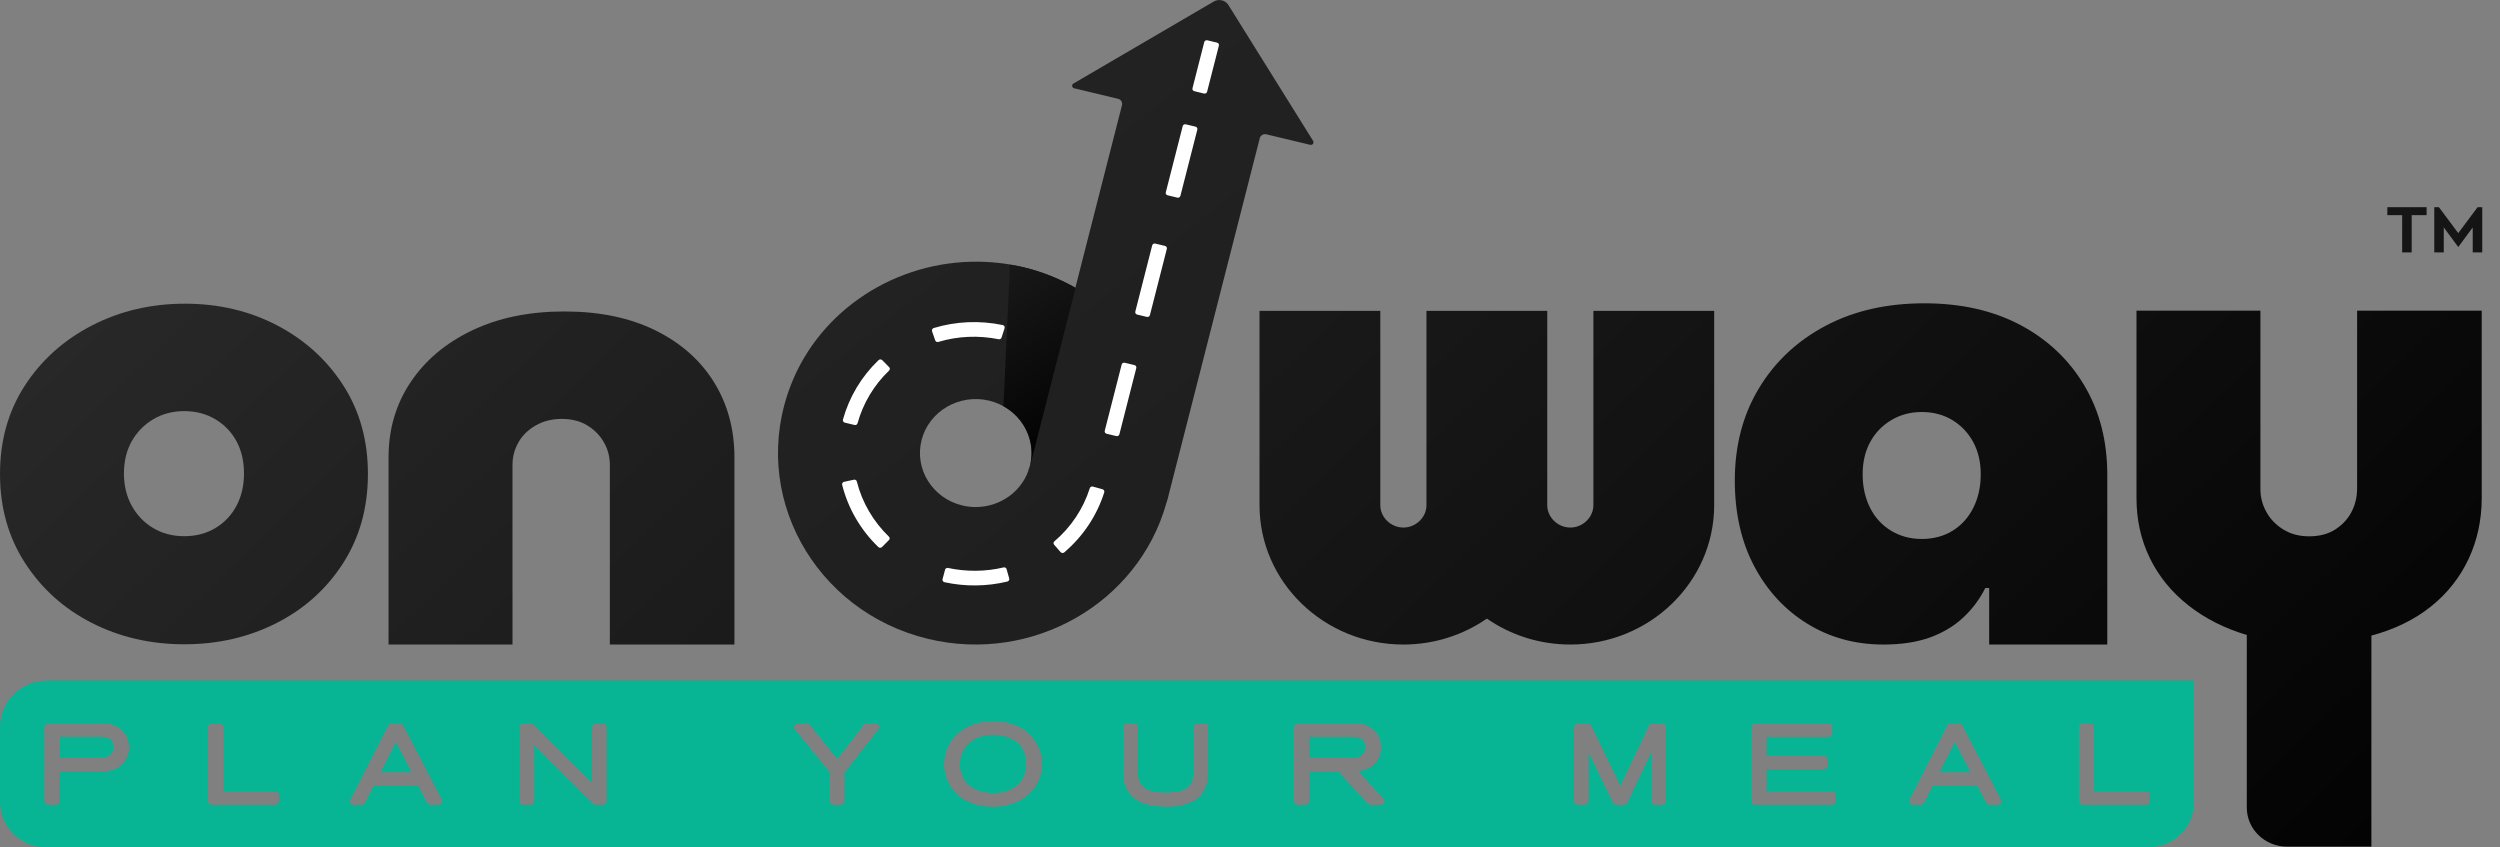<svg width="118" height="40" viewBox="0 0 118 40" fill="none" xmlns="http://www.w3.org/2000/svg">
<rect x="0" y="0" width="118" height="40" fill="#808080" stroke="none"/>
<path d="M4.349 15.357C3.021 16.039 1.965 16.984 1.179 18.19C0.393 19.396 0 20.79 0 22.372C0 23.954 0.393 25.353 1.179 26.569C1.965 27.785 3.017 28.73 4.334 29.402C5.651 30.073 7.106 30.41 8.698 30.41C10.291 30.41 11.746 30.073 13.063 29.402C14.38 28.73 15.426 27.785 16.203 26.569C16.978 25.353 17.366 23.954 17.366 22.372C17.366 20.79 16.978 19.396 16.203 18.19C15.426 16.984 14.385 16.039 13.078 15.357C11.771 14.675 10.322 14.334 8.729 14.334C7.136 14.334 5.676 14.675 4.349 15.357ZM7.228 24.923C6.799 24.666 6.462 24.315 6.217 23.87C5.973 23.425 5.85 22.916 5.85 22.342C5.85 21.769 5.973 21.265 6.217 20.829C6.462 20.395 6.799 20.049 7.228 19.791C7.657 19.535 8.147 19.405 8.698 19.405C9.25 19.405 9.74 19.535 10.168 19.791C10.597 20.049 10.929 20.395 11.164 20.829C11.399 21.265 11.516 21.769 11.516 22.342C11.516 22.916 11.399 23.425 11.164 23.87C10.929 24.315 10.597 24.666 10.168 24.923C9.74 25.18 9.25 25.308 8.698 25.308C8.147 25.308 7.657 25.18 7.228 24.923Z" fill="url(#paint0_linear_1407_7864)"/>
<path d="M22.291 15.591C21.046 16.184 20.075 17 19.381 18.038C18.687 19.076 18.34 20.258 18.34 21.583V30.422H24.19V21.939C24.19 21.563 24.282 21.212 24.466 20.886C24.649 20.559 24.92 20.293 25.278 20.085C25.634 19.877 26.048 19.773 26.518 19.773C26.988 19.773 27.391 19.877 27.728 20.085C28.065 20.293 28.325 20.559 28.509 20.886C28.692 21.212 28.785 21.563 28.785 21.939V30.422H34.665V21.583C34.665 20.258 34.344 19.076 33.7 18.038C33.057 17 32.133 16.184 30.929 15.591C29.724 14.998 28.294 14.701 26.641 14.701C24.986 14.701 23.537 14.998 22.291 15.591Z" fill="url(#paint1_linear_1407_7864)"/>
<path d="M86.156 15.384C84.818 16.096 83.771 17.079 83.016 18.335C82.26 19.591 81.883 21.039 81.883 22.68C81.883 24.223 82.189 25.573 82.801 26.729C83.414 27.886 84.251 28.791 85.313 29.443C86.375 30.096 87.569 30.422 88.897 30.422C89.734 30.422 90.459 30.313 91.072 30.096C91.684 29.878 92.209 29.567 92.649 29.162C93.088 28.756 93.44 28.286 93.706 27.753H93.889V30.422H99.464V22.413C99.464 20.812 99.101 19.403 98.376 18.187C97.651 16.971 96.646 16.021 95.359 15.339C94.073 14.657 92.562 14.316 90.826 14.316C89.05 14.316 87.493 14.672 86.156 15.384ZM89.264 25.053C88.835 24.797 88.503 24.436 88.269 23.971C88.034 23.506 87.917 22.977 87.917 22.384C87.917 21.811 88.034 21.306 88.269 20.871C88.503 20.436 88.835 20.09 89.264 19.833C89.693 19.576 90.173 19.447 90.704 19.447C91.255 19.447 91.74 19.576 92.159 19.833C92.577 20.09 92.904 20.436 93.139 20.871C93.373 21.306 93.491 21.811 93.491 22.384C93.491 22.977 93.373 23.506 93.139 23.971C92.904 24.436 92.577 24.797 92.159 25.053C91.74 25.311 91.255 25.439 90.704 25.439C90.173 25.439 89.693 25.311 89.264 25.053Z" fill="url(#paint2_linear_1407_7864)"/>
<path d="M111.256 14.665V23.008C111.256 23.202 111.242 23.397 111.2 23.587C111.064 24.191 110.741 24.658 110.23 24.987C109.893 25.205 109.479 25.314 108.989 25.314C108.519 25.314 108.111 25.205 107.764 24.987C107.416 24.77 107.151 24.493 106.968 24.157C106.784 23.821 106.692 23.465 106.692 23.089V14.665H100.842V23.504C100.842 24.533 101.051 25.477 101.47 26.337C101.888 27.197 102.491 27.939 103.277 28.562C104.063 29.185 104.987 29.654 106.049 29.971V38.12C106.049 39.137 106.9 39.961 107.949 39.961H111.93V30C113.032 29.704 113.971 29.244 114.748 28.621C115.523 27.998 116.115 27.247 116.524 26.367C116.933 25.487 117.137 24.533 117.137 23.504V14.665H111.256Z" fill="url(#paint3_linear_1407_7864)"/>
<path d="M91.535 36.445H92.998L92.259 35.015L91.535 36.445Z" fill="#07B595"/>
<path d="M64.373 35.507C64.382 35.487 64.435 35.381 64.435 35.25C64.435 35.222 64.429 34.98 64.239 34.856C64.106 34.772 63.944 34.772 63.757 34.772H61.781V35.773H63.537C63.616 35.775 63.688 35.773 63.766 35.768C64.064 35.753 64.269 35.705 64.373 35.507Z" fill="#07B595"/>
<path d="M48.393 35.69C48.344 35.485 48.199 35.108 47.773 34.885C47.618 34.805 47.298 34.676 46.861 34.676C46.834 34.676 46.806 34.677 46.778 34.678C46.648 34.682 46.2 34.715 45.851 34.965C45.685 35.083 45.301 35.425 45.301 36.067C45.301 36.152 45.311 36.374 45.405 36.6C45.719 37.366 46.612 37.426 46.878 37.426C47.28 37.426 47.637 37.322 47.909 37.124C48.339 36.81 48.429 36.354 48.429 36.027C48.43 35.929 48.43 35.835 48.394 35.694C48.394 35.693 48.393 35.691 48.393 35.69Z" fill="#07B595"/>
<path d="M17.955 36.445H19.417L18.679 35.015L17.955 36.445Z" fill="#07B595"/>
<path d="M5.165 34.864C5.046 34.784 4.891 34.767 4.697 34.767H2.803V35.773H4.456C4.724 35.773 5.028 35.773 5.21 35.604C5.303 35.52 5.349 35.405 5.349 35.26C5.349 35.249 5.347 34.987 5.165 34.864Z" fill="#07B595"/>
<path d="M101.465 37.805C101.465 37.901 101.384 37.98 101.285 37.98H98.301C98.201 37.98 98.121 37.901 98.121 37.805V34.312C98.121 34.215 98.201 34.137 98.301 34.137H98.659C98.758 34.137 98.839 34.215 98.839 34.312V37.338H101.285C101.384 37.338 101.465 37.417 101.465 37.513V37.805ZM94.424 37.896C94.391 37.948 94.333 37.98 94.27 37.98H93.897C93.829 37.98 93.766 37.942 93.736 37.883L93.32 37.074H91.22L90.81 37.882C90.779 37.942 90.716 37.98 90.648 37.98H90.285C90.223 37.98 90.165 37.948 90.132 37.897C90.099 37.846 90.096 37.782 90.124 37.727L91.902 34.234C91.932 34.175 91.995 34.137 92.063 34.137H92.451C92.519 34.137 92.582 34.174 92.612 34.233L94.431 37.726C94.46 37.78 94.457 37.845 94.424 37.896ZM86.629 37.805C86.629 37.901 86.548 37.98 86.448 37.98H82.847C82.747 37.98 82.666 37.901 82.666 37.805V34.312C82.666 34.215 82.747 34.137 82.847 34.137H86.3C86.4 34.137 86.48 34.215 86.48 34.312V34.599C86.48 34.695 86.4 34.773 86.3 34.773H83.379V35.651H86.065C86.165 35.651 86.246 35.729 86.246 35.826V36.123C86.246 36.219 86.165 36.297 86.065 36.297H83.379V37.338H86.448C86.548 37.338 86.629 37.417 86.629 37.513V37.805ZM78.612 37.805C78.612 37.901 78.532 37.98 78.432 37.98H78.11C78.011 37.98 77.93 37.901 77.93 37.805V35.502L76.803 37.877C76.773 37.94 76.709 37.98 76.639 37.98H76.281C76.211 37.98 76.148 37.94 76.118 37.879L74.98 35.528V37.805C74.98 37.901 74.899 37.98 74.8 37.98H74.473C74.373 37.98 74.292 37.901 74.292 37.805V34.312C74.292 34.215 74.373 34.137 74.473 34.137H74.932C75.002 34.137 75.066 34.176 75.096 34.237L76.465 37.068C76.467 37.072 76.469 37.077 76.472 37.081L77.819 34.239C77.848 34.177 77.912 34.137 77.983 34.137H78.432C78.532 34.137 78.612 34.215 78.612 34.312V37.805ZM65.329 37.876C65.3 37.939 65.235 37.98 65.164 37.98H64.679C64.627 37.98 64.578 37.958 64.544 37.921L63.172 36.421H61.783V37.805C61.783 37.901 61.703 37.98 61.603 37.98H61.256C61.156 37.98 61.075 37.901 61.075 37.805V34.312C61.075 34.215 61.156 34.137 61.256 34.137H63.749C63.84 34.137 63.929 34.137 64.02 34.142C64.455 34.157 64.781 34.318 64.988 34.621C65.143 34.85 65.176 35.101 65.176 35.272C65.176 35.486 65.118 35.887 64.736 36.164C64.535 36.306 64.312 36.366 64.093 36.393L65.298 37.688C65.346 37.739 65.358 37.812 65.329 37.876ZM57.022 36.405C57.022 36.574 57.023 36.983 56.78 37.358C56.509 37.786 56.094 37.926 55.763 37.999C55.435 38.069 55.177 38.069 55.053 38.069C54.694 38.069 54.378 38.031 54.115 37.958C53.611 37.821 53.274 37.531 53.111 37.097C53.016 36.849 53.008 36.593 53.008 36.33V34.312C53.008 34.215 53.089 34.137 53.189 34.137H53.52C53.62 34.137 53.701 34.215 53.701 34.312V36.254C53.7 36.543 53.699 36.816 53.861 37.035C54.04 37.276 54.411 37.403 54.936 37.403C55.778 37.403 56.053 37.232 56.205 36.976C56.304 36.808 56.334 36.617 56.334 36.157V34.312C56.334 34.215 56.415 34.137 56.514 34.137H56.841C56.941 34.137 57.022 34.215 57.022 34.312V36.405ZM48.724 37.293L48.724 37.293C48.141 37.972 47.302 38.074 46.853 38.074C46.42 38.074 45.354 37.973 44.816 37.039C44.645 36.742 44.558 36.41 44.558 36.053C44.558 35.776 44.613 35.511 44.721 35.267C45.051 34.502 45.87 34.028 46.861 34.028H46.88C47.287 34.028 48.298 34.121 48.861 34.986C49.138 35.412 49.179 35.835 49.179 36.048C49.179 36.263 49.135 36.813 48.724 37.293ZM41.453 34.417L39.856 36.449V37.805C39.856 37.901 39.775 37.98 39.675 37.98H39.348C39.248 37.98 39.168 37.901 39.168 37.805V36.451L37.505 34.42C37.462 34.368 37.454 34.296 37.484 34.236C37.514 34.175 37.578 34.137 37.647 34.137H38.076C38.132 34.137 38.185 34.162 38.219 34.205L39.509 35.819L40.757 34.207C40.791 34.163 40.844 34.137 40.901 34.137H41.31C41.379 34.137 41.441 34.175 41.471 34.234C41.502 34.294 41.495 34.365 41.453 34.417ZM28.626 37.805C28.626 37.901 28.545 37.98 28.446 37.98H28.124C28.075 37.98 28.029 37.961 27.995 37.927L25.213 35.184V37.805C25.213 37.901 25.132 37.98 25.033 37.98H24.711C24.611 37.98 24.53 37.901 24.53 37.805V34.312C24.53 34.215 24.611 34.137 24.711 34.137H25.033C25.081 34.137 25.128 34.156 25.162 34.19L27.943 36.946V34.312C27.943 34.215 28.024 34.137 28.124 34.137H28.446C28.545 34.137 28.626 34.215 28.626 34.312V37.805ZM20.833 37.896C20.8 37.948 20.742 37.98 20.68 37.98H20.307C20.238 37.98 20.176 37.942 20.145 37.883L19.73 37.074H17.63L17.219 37.882C17.189 37.942 17.127 37.98 17.058 37.98H16.695C16.633 37.98 16.575 37.948 16.542 37.897C16.509 37.846 16.506 37.782 16.533 37.727L18.311 34.234C18.341 34.175 18.404 34.137 18.473 34.137H18.861C18.929 34.137 18.991 34.174 19.022 34.233L20.841 37.726C20.869 37.78 20.866 37.845 20.833 37.896ZM13.161 37.805C13.161 37.901 13.08 37.98 12.981 37.98H9.997C9.897 37.98 9.817 37.901 9.817 37.805V34.312C9.817 34.215 9.897 34.137 9.997 34.137H10.355C10.454 34.137 10.535 34.215 10.535 34.312V37.338H12.981C13.08 37.338 13.161 37.417 13.161 37.513V37.805ZM5.647 36.152C5.323 36.396 4.927 36.416 4.581 36.416H2.805V37.805C2.805 37.901 2.724 37.98 2.625 37.98H2.267C2.167 37.98 2.087 37.901 2.087 37.805V34.312C2.087 34.215 2.167 34.137 2.267 34.137H4.663C5.009 34.137 5.346 34.156 5.655 34.38C5.751 34.455 5.832 34.542 5.866 34.591C5.943 34.689 6.085 34.92 6.085 35.267C6.085 35.629 5.929 35.944 5.647 36.152ZM2.212 32.116C0.99 32.116 0 33.075 0 34.258V37.858C0 39.041 0.99 40 2.212 40H101.34C102.562 40 103.552 39.041 103.552 37.858V32.116H2.212Z" fill="#07B595"/>
<path d="M75.208 14.674V23.846C75.208 24.418 74.709 24.9 74.119 24.9C73.529 24.9 73.03 24.418 73.03 23.846V14.674H67.329V23.846C67.329 24.418 66.83 24.9 66.24 24.9C65.65 24.9 65.151 24.418 65.151 23.846V14.674H59.449V23.846C59.449 27.472 62.495 30.422 66.24 30.422C67.708 30.422 69.067 29.967 70.18 29.197C71.291 29.967 72.651 30.422 74.119 30.422C77.863 30.422 80.909 27.472 80.909 23.846V14.674H75.208Z" fill="url(#paint4_linear_1407_7864)"/>
<path d="M57.286 0.074L50.666 3.943C50.569 4 50.591 4.142 50.701 4.168L52.772 4.664C52.908 4.697 52.991 4.83 52.958 4.963L50.756 13.585C49.44 12.839 47.907 12.373 46.189 12.352C42.292 12.304 38.715 14.624 37.336 18.154C35.322 23.313 38.453 28.873 43.813 30.157C48.735 31.335 53.72 28.473 55.048 23.761C55.067 23.691 55.094 23.624 55.112 23.553L59.462 6.52C59.495 6.388 59.633 6.307 59.77 6.34L61.84 6.835C61.95 6.862 62.038 6.746 61.98 6.652L57.984 0.242C57.889 0.088 57.721 0.003 57.548 0.003C57.459 0.003 57.368 0.026 57.286 0.074ZM45.422 23.858C44.013 23.521 43.15 22.137 43.498 20.772C43.847 19.408 45.276 18.573 46.685 18.91C48.094 19.247 48.957 20.632 48.608 21.996C48.312 23.156 47.235 23.933 46.053 23.933C45.845 23.933 45.633 23.909 45.422 23.858Z" fill="url(#paint5_linear_1407_7864)"/>
<path d="M48.543 22.201L48.554 22.203L48.608 21.992C48.59 22.064 48.567 22.132 48.543 22.201Z" fill="url(#paint6_linear_1407_7864)"/>
<path d="M47.363 19.17C48.362 19.72 48.909 20.864 48.62 21.996L50.768 13.585C50.015 13.159 49.193 12.824 48.305 12.612C48.093 12.561 47.882 12.528 47.67 12.492L47.363 19.17Z" fill="url(#paint7_linear_1407_7864)"/>
<path d="M40.304 22.642L39.841 22.742C39.776 22.756 39.734 22.82 39.749 22.883C40.03 23.999 40.618 25.01 41.458 25.822C41.506 25.868 41.584 25.866 41.631 25.82L41.96 25.488C42.004 25.444 42.002 25.374 41.957 25.331C41.213 24.61 40.691 23.714 40.442 22.725C40.427 22.666 40.367 22.628 40.304 22.642Z" fill="white"/>
<path d="M40.336 20.059C40.398 20.074 40.459 20.038 40.476 19.978C40.738 19.032 41.251 18.176 41.965 17.49C42.011 17.446 42.013 17.377 41.969 17.332L41.642 17C41.596 16.953 41.517 16.951 41.469 16.997C40.661 17.771 40.082 18.738 39.787 19.805C39.77 19.868 39.811 19.933 39.876 19.949L40.336 20.059Z" fill="white"/>
<path d="M53.672 14.847L54.133 14.958C54.196 14.973 54.26 14.935 54.276 14.874L55.075 11.746C55.09 11.684 55.052 11.622 54.988 11.607L54.528 11.497C54.464 11.481 54.4 11.519 54.384 11.581L53.586 14.708C53.57 14.77 53.609 14.832 53.672 14.847Z" fill="white"/>
<path d="M55.112 9.218L55.572 9.329C55.636 9.344 55.7 9.306 55.715 9.245L56.514 6.117C56.53 6.056 56.491 5.993 56.427 5.978L55.967 5.868C55.904 5.853 55.839 5.89 55.824 5.952L55.025 9.079C55.009 9.141 55.048 9.203 55.112 9.218Z" fill="white"/>
<path d="M49.754 25.71L50.061 26.06C50.104 26.11 50.183 26.116 50.233 26.073C51.123 25.313 51.773 24.338 52.121 23.239C52.14 23.177 52.102 23.11 52.038 23.092L51.581 22.966C51.52 22.949 51.458 22.983 51.439 23.042C51.13 24.015 50.554 24.879 49.767 25.552C49.719 25.593 49.713 25.662 49.754 25.71Z" fill="white"/>
<path d="M52.231 20.472L52.691 20.583C52.755 20.598 52.819 20.56 52.835 20.499L53.633 17.371C53.649 17.309 53.61 17.247 53.547 17.232L53.086 17.122C53.023 17.106 52.958 17.144 52.943 17.206L52.144 20.333C52.128 20.395 52.167 20.457 52.231 20.472Z" fill="white"/>
<path d="M47.416 15.492C47.438 15.427 47.396 15.356 47.327 15.342C46.244 15.117 45.125 15.164 44.071 15.483C44.007 15.503 43.971 15.571 43.992 15.633L44.143 16.068C44.163 16.127 44.227 16.158 44.288 16.139C45.211 15.861 46.188 15.821 47.138 16.012C47.196 16.024 47.254 15.992 47.272 15.936L47.416 15.492Z" fill="white"/>
<path d="M47.634 27.304L47.51 26.86C47.493 26.801 47.431 26.767 47.37 26.782C46.514 26.988 45.602 26.991 44.746 26.807C44.684 26.794 44.623 26.829 44.608 26.888L44.488 27.335C44.471 27.399 44.512 27.465 44.578 27.48C45.557 27.694 46.578 27.683 47.547 27.449C47.612 27.433 47.652 27.367 47.634 27.304Z" fill="white"/>
<path d="M56.371 4.304L56.832 4.415C56.895 4.43 56.96 4.392 56.975 4.331L57.532 2.151C57.547 2.09 57.509 2.028 57.445 2.012L56.985 1.902C56.921 1.887 56.857 1.925 56.841 1.986L56.285 4.165C56.269 4.227 56.308 4.289 56.371 4.304Z" fill="white"/>
<path d="M112.682 9.779V10.155H113.382V11.914H113.832V10.155H114.536V9.779H112.682Z" fill="url(#paint8_linear_1407_7864)"/>
<path d="M116.943 9.779L116.03 11.003L115.117 9.779H114.898V11.914H115.346V10.733L116.03 11.66L116.712 10.733V11.914H117.162V9.779H116.943Z" fill="url(#paint9_linear_1407_7864)"/>
<defs>
<linearGradient id="paint0_linear_1407_7864" x1="-16.888" y1="-2.394" x2="69.709" y2="87.029" gradientUnits="userSpaceOnUse">
<stop stop-color="#333333"/>
<stop offset="1"/>
</linearGradient>
<linearGradient id="paint1_linear_1407_7864" x1="-8.931" y1="-9.748" x2="77.666" y2="79.675" gradientUnits="userSpaceOnUse">
<stop stop-color="#333333"/>
<stop offset="1"/>
</linearGradient>
<linearGradient id="paint2_linear_1407_7864" x1="26.454" y1="-39.581" x2="113.051" y2="49.842" gradientUnits="userSpaceOnUse">
<stop stop-color="#333333"/>
<stop offset="1"/>
</linearGradient>
<linearGradient id="paint3_linear_1407_7864" x1="35.969" y1="-46.461" x2="120.974" y2="41.319" gradientUnits="userSpaceOnUse">
<stop stop-color="#333333"/>
<stop offset="1"/>
</linearGradient>
<linearGradient id="paint4_linear_1407_7864" x1="17.253" y1="-30.634" x2="103.85" y2="58.788" gradientUnits="userSpaceOnUse">
<stop stop-color="#333333"/>
<stop offset="1"/>
</linearGradient>
<linearGradient id="paint5_linear_1407_7864" x1="-15.958" y1="-62.256" x2="159.125" y2="157.961" gradientUnits="userSpaceOnUse">
<stop stop-color="#333333"/>
<stop offset="1"/>
</linearGradient>
<linearGradient id="paint6_linear_1407_7864" x1="38.501" y1="6.072" x2="48.256" y2="22.91" gradientUnits="userSpaceOnUse">
<stop stop-color="#333333"/>
<stop offset="1"/>
</linearGradient>
<linearGradient id="paint7_linear_1407_7864" x1="41.38" y1="4.45" x2="51.178" y2="21.214" gradientUnits="userSpaceOnUse">
<stop stop-color="#333333"/>
<stop offset="1"/>
</linearGradient>
<linearGradient id="paint8_linear_1407_7864" x1="68.866" y1="-32.822" x2="143.728" y2="44.481" gradientUnits="userSpaceOnUse">
<stop stop-color="#333333"/>
<stop offset="1"/>
</linearGradient>
<linearGradient id="paint9_linear_1407_7864" x1="69.915" y1="-33.809" x2="144.777" y2="43.498" gradientUnits="userSpaceOnUse">
<stop stop-color="#333333"/>
<stop offset="1"/>
</linearGradient>
</defs>
</svg>
